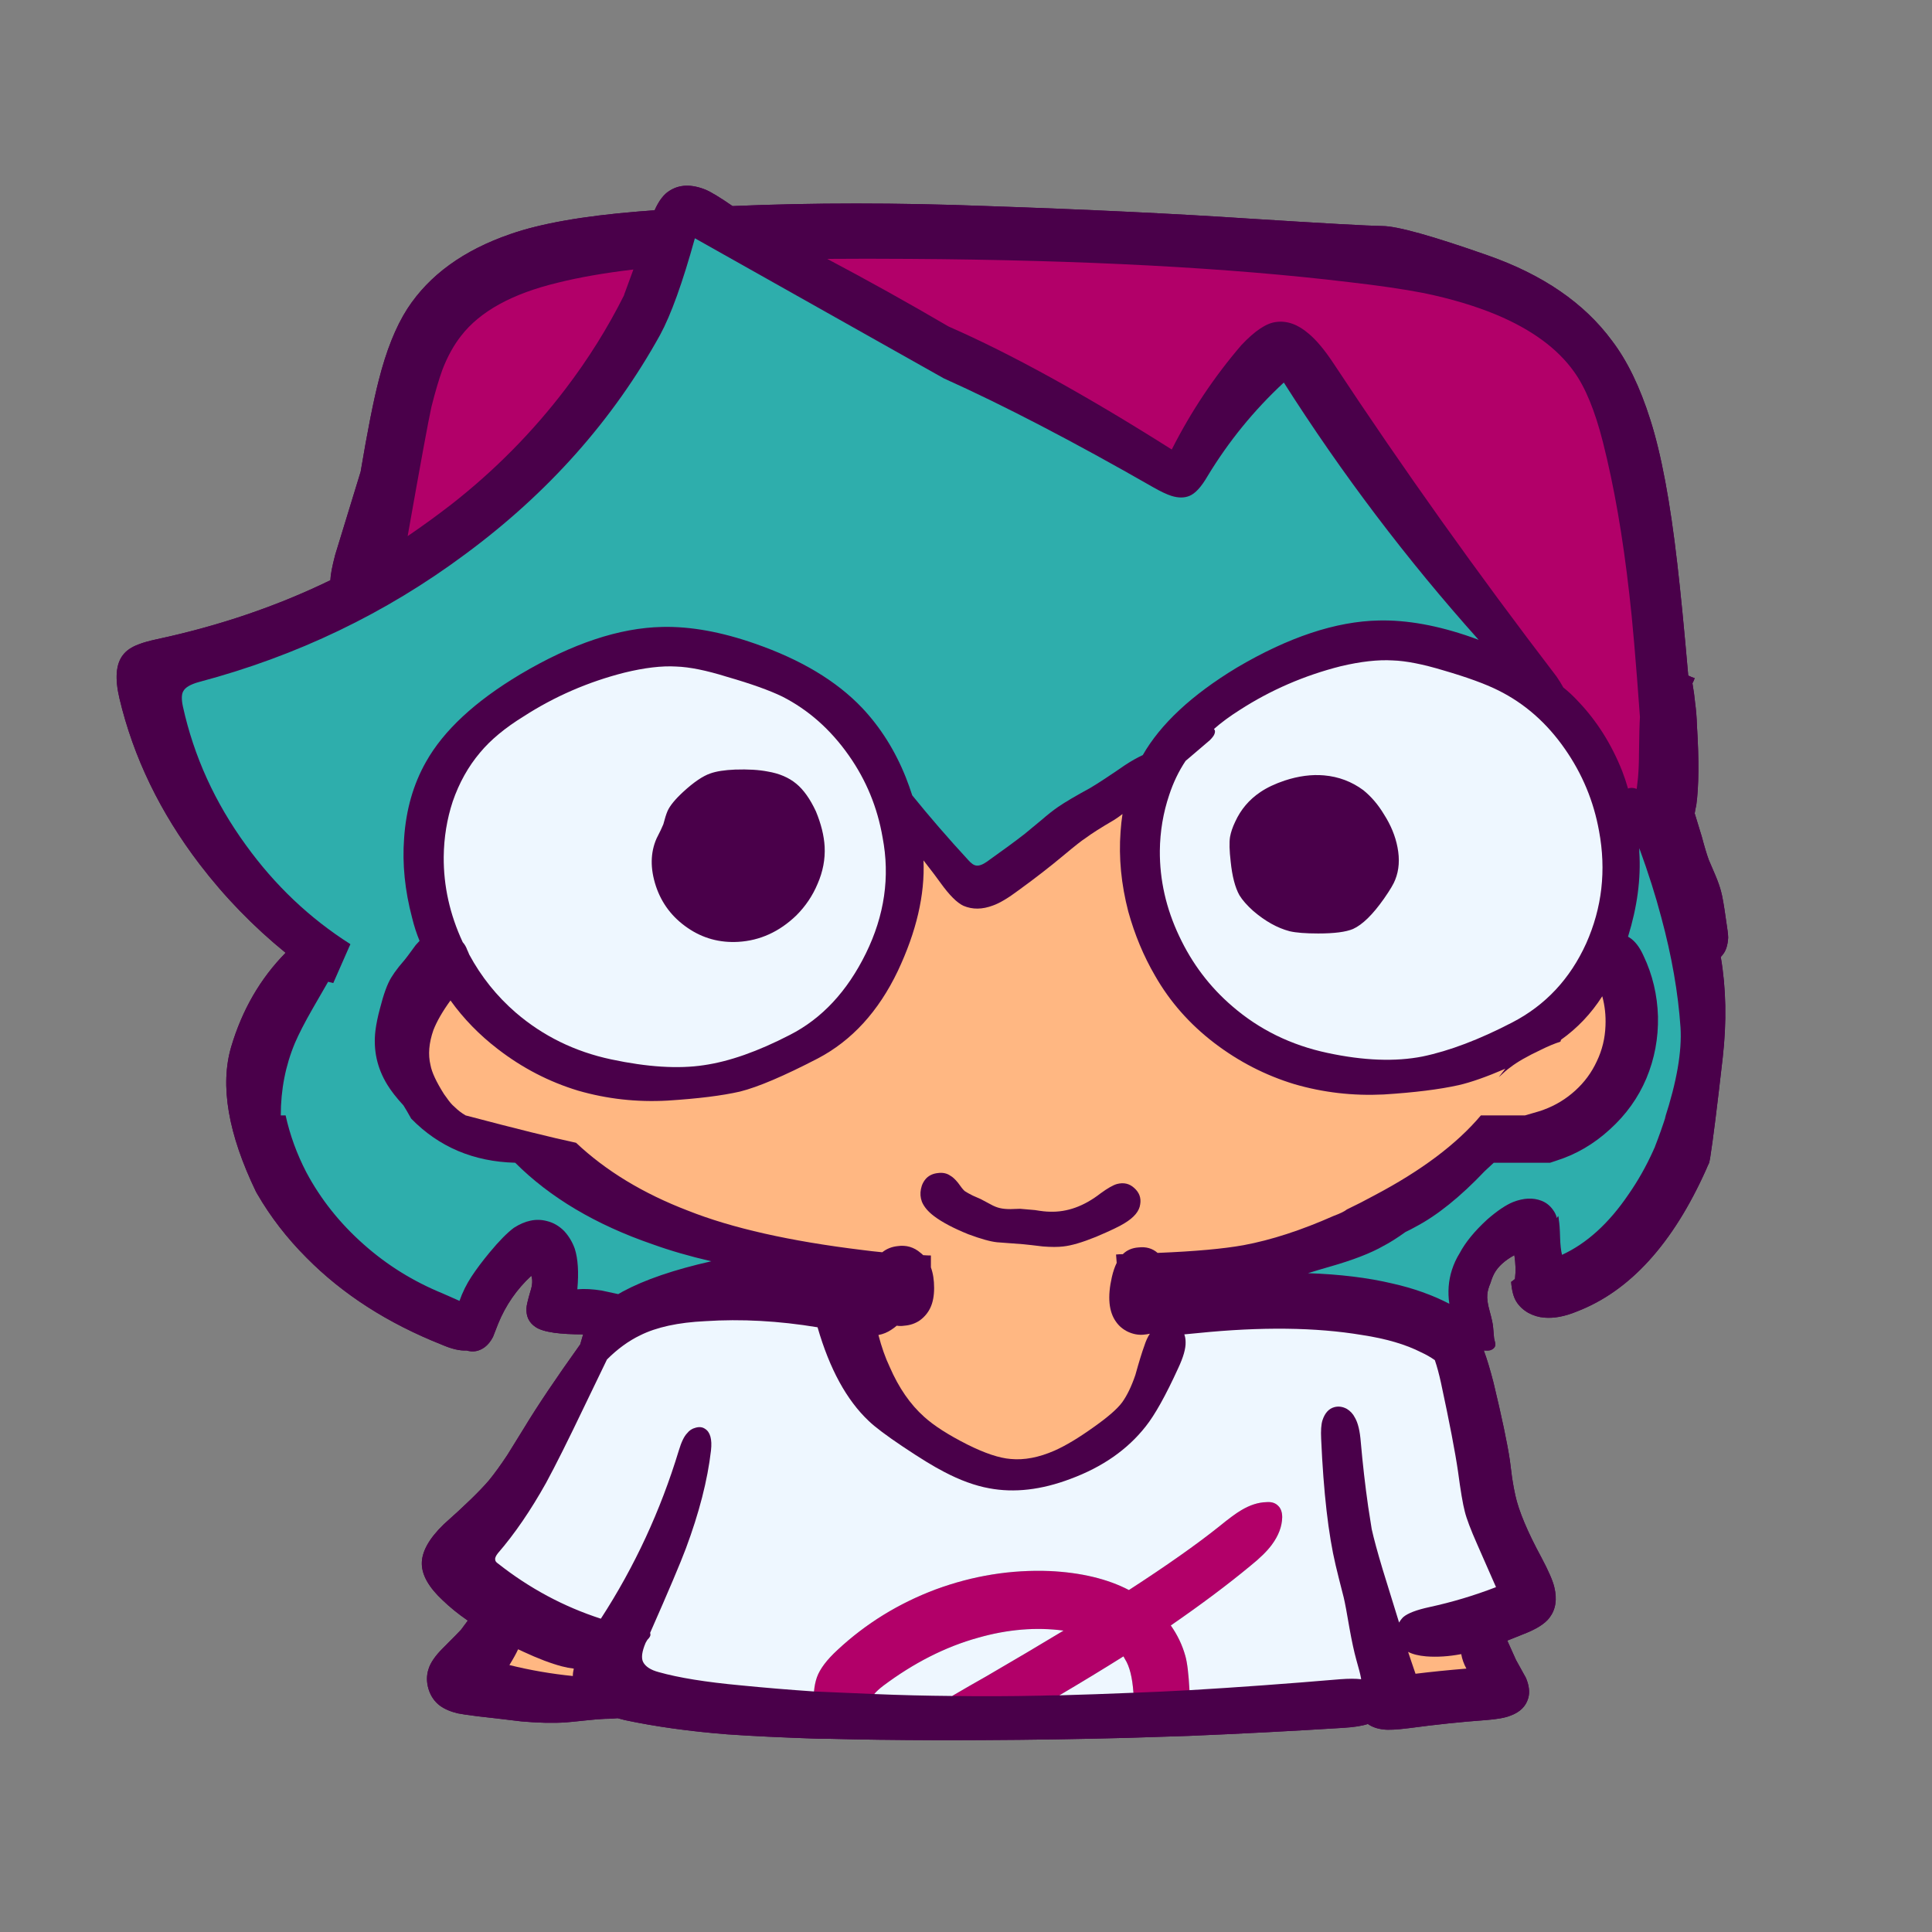 
<svg xmlns="http://www.w3.org/2000/svg" version="1.1" xmlns:xlink="http://www.w3.org/1999/xlink" preserveAspectRatio="none" x="0px" y="0px" width="300px" height="300px" viewBox="0 0 300 300">
<rect x="0" y="0" width="300" height="300" fill="#808080" stroke="none"/>
<defs>
<g id="baxter_0_Layer1_0_FILL">
<path fill="#4A004A" stroke="none" d="
M 245.05 76.45
Q 244.55 76.3 244.05 76.05 243.1 65.15 242.35 58.7 240.7 44.25 238.15 36.3 235.75 28.7 232.2 24.05 225.75 15.3 212.9 10.8 199.95 6.25 196.55 6.25 193.25 6.2 175.9 5.1 158.6 3.95 135.2 3.15 114.3 2.35 95.65 3.15 92.75 1.15 91.45 0.6 88.2 -0.7 85.9 0.75 84.55 1.55 83.55 3.8 82.2 3.9 80.95 4 68.15 5.05 61.15 7.5 50.25 11.25 45.15 19.1 42.45 23.3 40.7 30.25 39.5 34.9 37.9 44.4 35.5 52.3 33.95 57.3 33.25 59.95 33.2 61.25 20.75 67.3 6.3 70.4 4.45 70.8 3.45 71.2 1.8 71.8 1 72.85 -0.65 74.95 0.45 79.6 3.7 93.3 12.9 105.35 18.75 113 26.25 119.1 20.35 125.1 17.8 133.7 15.15 142.7 21.65 156.2 21.75 156.4 21.85 156.55 24.95 161.9 29.5 166.45 37.9 174.95 50.5 179.95 52.8 180.95 54.35 180.85 55.85 181.3 57.15 180.35 57.9 179.8 58.45 178.75 58.55 178.5 59.25 176.7 61 172.4 64.4 169.25 64.75 170.2 64.25 171.7 63.65 173.75 63.65 174.3 63.55 176.2 65.05 177.2 65.9 177.8 67.95 178.1 69.8 178.35 72.45 178.35
L 72 179.9
Q 66.35 187.8 63.3 192.85 61.05 196.5 60.7 197.05 59.15 199.4 57.8 201.05 55.7 203.5 50.8 207.85 47.35 211.2 47.4 214 47.45 216.65 50.6 219.6 52.3 221.25 54.55 222.8 54.5 222.8 54.5 222.85 54.15 223.3 53.5 224.2 53.35 224.4 50.65 227.1 48.9 228.85 48.45 230.3 47.95 231.8 48.45 233.45 48.95 235.05 50.2 236 51.3 236.8 53 237.2 53.7 237.35 56.05 237.65 58.35 237.9 62.9 238.45 66.85 238.8 69.75 238.6 70.45 238.55 72.8 238.3 74.65 238.1 75.8 238.05 77 238.05 77.8 237.95 78.35 238.1 78.95 238.25 86 239.75 94.75 240.45 100.35 240.85 109.35 241.15 110.05 241.15 110.75 241.15 114.65 241.25 118.55 241.3 118.65 241.3 118.75 241.3 126.6 241.4 134.45 241.35 145.8 241.3 157.1 241 161.8 240.85 166.45 240.7 178.5 240.2 190.45 239.45 192.95 239.3 194.3 238.85 195.3 239.55 196.75 239.7 197.85 239.85 200.65 239.5 207 238.65 212.55 238.25 215.25 238.05 216.45 237.55 218.65 236.75 219.2 234.85 219.6 233.5 218.85 231.7 217.8 229.8 217.3 228.9 216.45 227 215.95 225.9 217.1 225.45 218.45 224.9 221.45 223.75 222.5 222.35 223.95 220.45 223.25 217.6 222.9 216.1 221.25 213 218 207 217.2 203.35 216.95 202.25 216.7 200.65
L 216.35 197.9
Q 215.75 193.9 213.8 185.8 213 182.7 212.3 180.85 213 180.9 213.35 180.8 214.1 180.5 214.1 179.9 214.1 179.75 213.9 178.95
L 213.75 177.25
Q 213.7 176.5 213.2 174.7 212.75 173.1 212.85 172.15 212.9 171.4 213.35 170.35 213.6 169.5 213.95 168.85 214.85 167.25 217.05 166.05 217.35 167.95 217.15 169.7
L 217.15 169.75
Q 216.9 169.95 216.7 170.1 216.6 170.15 216.55 170.2 216.7 172.2 217.35 173.25 218 174.3 219.2 175 220.4 175.65 221.7 175.75 223.95 175.95 226.75 174.8 239.1 170.05 246.85 152.7 247.05 152.2 247.3 151.7
L 247.45 150.95
Q 248.1 146.85 249.4 135.4 250.35 127.05 249.1 119.75 249.25 119.6 249.4 119.4 250.15 118.5 250.25 116.75 250.25 116.1 249.9 113.9 249.45 110.65 249.15 109.6 248.9 108.6 248.3 107.15 247.6 105.55 247.25 104.7 246.8 103.5 246.15 101.05 245.4 98.65 245.05 97.45 245.15 96.8 245.3 96.15 245.9 91.8 245.4 83.8 245.35 82 245.1 80.15 245 79 244.7 77.25 244.9 76.9 245.05 76.45 Z"/>
</g>

<g id="baxter_0_Layer0_0_FILL">
<path fill="#4A004A" stroke="none" d="
M 245.05 97.45
Q 245.15 96.8 245.3 96.15 245.9 91.8 245.4 83.8 245.35 82 245.1 80.15 245 79 244.7 77.25 244.9 76.9 245.05 76.45 244.55 76.3 244.05 76.05 243.1 65.15 242.35 58.7 240.7 44.25 238.15 36.3 235.75 28.7 232.2 24.05 225.75 15.3 212.9 10.8 199.95 6.25 196.55 6.25 193.25 6.2 175.9 5.1 158.6 3.95 135.2 3.15 114.3 2.35 95.65 3.15 92.75 1.15 91.45 0.6 88.2 -0.7 85.9 0.75 84.55 1.55 83.55 3.8 82.2 3.9 80.95 4 68.15 5.05 61.15 7.5 50.25 11.25 45.15 19.1 42.45 23.3 40.7 30.25 39.5 34.9 37.9 44.4 35.5 52.3 33.95 57.3 33.25 59.95 33.2 61.25 20.75 67.3 6.3 70.4 4.45 70.8 3.45 71.2 1.8 71.8 1 72.85 -0.65 74.95 0.45 79.6 3.7 93.3 12.9 105.35 18.75 113 26.25 119.1 20.35 125.1 17.8 133.7 15.15 142.7 21.65 156.2 21.75 156.4 21.85 156.55 24.95 161.9 29.5 166.45 37.9 174.95 50.5 179.95 52.8 180.95 54.35 180.85 55.85 181.3 57.15 180.35 57.9 179.8 58.45 178.75 58.55 178.5 59.25 176.7 61 172.4 64.4 169.25 64.75 170.2 64.25 171.7 63.65 173.75 63.65 174.3 63.55 176.2 65.05 177.2 65.9 177.8 67.95 178.1 69.8 178.35 72.45 178.35
L 72 179.9
Q 66.35 187.8 63.3 192.85 61.05 196.5 60.7 197.05 59.15 199.4 57.8 201.05 55.7 203.5 50.8 207.85 47.35 211.2 47.4 214 47.45 216.65 50.6 219.6 52.3 221.25 54.55 222.8 54.5 222.8 54.5 222.85 54.15 223.3 53.5 224.2 53.35 224.4 50.65 227.1 48.9 228.85 48.45 230.3 47.95 231.8 48.45 233.45 48.95 235.05 50.2 236 51.3 236.8 53 237.2 53.7 237.35 56.05 237.65 58.35 237.9 62.9 238.45 66.85 238.8 69.75 238.6 70.45 238.55 72.8 238.3 74.65 238.1 75.8 238.05 77 238.05 77.8 237.95 78.35 238.1 78.95 238.25 86 239.75 94.75 240.45 100.35 240.85 109.35 241.15 110.05 241.15 110.75 241.15 114.65 241.25 118.55 241.3 118.65 241.3 118.75 241.3 126.6 241.4 134.45 241.35 145.8 241.3 157.1 241 161.8 240.85 166.45 240.7 178.5 240.2 190.45 239.45 192.95 239.3 194.3 238.85 195.3 239.55 196.75 239.7 197.85 239.85 200.65 239.5 207 238.65 212.55 238.25 215.25 238.05 216.45 237.55 218.65 236.75 219.2 234.85 219.6 233.5 218.85 231.7 217.8 229.8 217.3 228.9 216.45 227 215.95 225.9 217.1 225.45 218.45 224.9 221.45 223.75 222.5 222.35 223.95 220.45 223.25 217.6 222.9 216.1 221.25 213 218 207 217.2 203.35 216.95 202.25 216.7 200.65
L 216.35 197.9
Q 215.75 193.9 213.8 185.8 213 182.7 212.3 180.85 213 180.9 213.35 180.8 214.1 180.5 214.1 179.9 214.1 179.75 213.9 178.95
L 213.75 177.25
Q 213.7 176.5 213.2 174.7 212.75 173.1 212.85 172.15 212.9 171.4 213.35 170.35 213.6 169.5 213.95 168.85 214.85 167.25 217.05 166.05 217.35 167.95 217.15 169.7
L 217.15 169.75
Q 216.9 169.95 216.7 170.1 216.6 170.15 216.55 170.2 216.7 172.2 217.35 173.25 218 174.3 219.2 175 220.4 175.65 221.7 175.75 223.95 175.95 226.75 174.8 239.1 170.05 246.85 152.7 247.05 152.2 247.3 151.7
L 247.45 150.95
Q 248.1 146.85 249.4 135.4 250.35 127.05 249.1 119.75 249.25 119.6 249.4 119.4 250.15 118.5 250.25 116.75 250.25 116.1 249.9 113.9 249.45 110.65 249.15 109.6 248.9 108.6 248.3 107.15 247.6 105.55 247.25 104.7 246.8 103.5 246.15 101.05 245.4 98.65 245.05 97.45
M 226.3 28.85
Q 228.95 32.5 230.8 39.8 233.4 50.05 234.9 63.4 235.6 69.3 236.55 82.5 236.45 84.05 236.4 88.2 236.4 90.1 236.25 91.9 236.15 92.9 236.05 93.65 235.25 93.35 234.7 93.6 234.3 92.2 233.8 90.9 231.3 84.6 226.95 80.05 225.9 78.9 224.65 77.9 224.25 77.15 223.6 76.2 205.15 52.1 188.95 27.55 186.9 24.45 185.1 22.95 182.6 20.8 180.05 21.15 177.8 21.4 174.65 24.75 168.3 32.15 163.85 40.95 143.7 28.2 129.2 21.85 119.8 16.35 110.35 11.35 116.35 11.3 123.15 11.35 163.45 11.6 191.3 14.95 198.3 15.75 202.95 16.65 209.25 17.95 214.2 20 222.45 23.45 226.3 28.85
M 166.6 48.15
Q 167.95 47.6 169.4 45.1 174.3 37 181.25 30.55 194.8 51.85 211.5 70.5 210.95 70.3 210.4 70.1 202.55 67.35 196 67.5 186 67.7 173.9 74.85 163.5 81.15 159.35 88.4 158.05 89 156.6 89.95 153.05 92.4 151.2 93.5 147.8 95.35 146.2 96.45 145.1 97.2 143.6 98.5 141.85 99.95 141 100.65 138.95 102.25 135.15 104.95 134.15 105.65 133.5 105.55 132.95 105.5 132.25 104.7 127.55 99.6 123.55 94.65 123.1 93.25 122.55 91.85 120.05 85.6 115.75 81.05 109.8 74.8 99.15 71.1 91.3 68.35 84.75 68.5 74.75 68.7 62.7 75.85 52.15 82.15 48.05 89.45 45.1 94.65 44.65 101.3 44.2 107.3 45.9 113.7 46.35 115.55 47.05 117.25 46.75 117.55 46.45 117.9
L 45.2 119.6
Q 45 119.9 43.85 121.25 43.1 122.2 42.65 122.95 41.75 124.4 40.9 127.75 40.4 129.6 40.2 131.15 39.65 135.7 42.05 139.6 42.9 141 44.55 142.8 45 143.5 45.75 144.85 52.2 151.45 61.9 151.7 70 159.8 83.2 164.35 87.35 165.85 92.35 167 83.7 168.95 78.6 171.7 78.25 171.9 77.9 172.1 76.3 171.75 75.35 171.55 73.2 171.2 71.55 171.35 71.9 167.4 71.15 165.05 70.6 163.5 69.5 162.3 68.3 161.1 66.8 160.75 64.35 160.1 61.7 161.8 60.15 162.95 57.95 165.6 56.25 167.65 55.1 169.4 53.95 171.15 53.25 173.15 52.7 172.9 50.65 172 43.8 169.2 38.4 164.4 32.8 159.45 29.45 153.15 27.25 148.9 26.25 144.35
L 25.5 144.35
Q 25.5 138.35 27.7 133.1 28.6 131 30.4 127.85 32.05 125 32.85 123.6 33.25 123.7 33.65 123.8
L 36.2 118
Q 36.3 117.85 36.3 117.75 26.85 111.75 20.1 102.4 12.85 92.45 10.3 80.85 9.95 79.2 10.35 78.5 10.8 77.6 12.8 77.05 35.6 71 54.15 57.2 73.45 42.95 84.4 23.15 86.95 18.45 89.8 8.15 112.35 20.85 128.45 29.9 142.35 36.15 160.95 46.8 162.7 47.8 163.8 48.15 165.4 48.65 166.6 48.15
M 170.4 84.35
Q 172.1 82.85 174.4 81.4 181.6 76.75 190.1 74.6 194.75 73.5 198.15 73.7 201.25 73.8 206.05 75.25 211.55 76.85 214.55 78.35 220.7 81.4 224.9 87.45 228.95 93.25 230.2 100.2 231.9 109.35 228.2 117.65 224.45 125.9 216.75 129.9 209.05 133.9 202.8 135.2 196.45 136.45 188.05 134.65 179.55 132.85 173.25 127.4 168 122.9 165 116.5 161.95 110.05 162 103.25 162.05 98.75 163.45 94.6 164.4 91.7 166 89.3
L 169.75 86.1
Q 170.3 85.55 170.45 85.2 170.7 84.65 170.4 84.35
M 236.45 103.45
Q 236.45 103.15 236.45 102.85 238.55 108.6 239.85 113.55 242.3 122.6 242.85 130.7 243.2 136.25 240.4 144.85
L 240.6 144.35
Q 239.8 146.85 238.9 149.15 238.85 149.35 238.75 149.5
L 238.6 149.85
Q 236.95 153.5 234.75 156.65 230.2 163.35 224.45 166 224.2 165 224.15 163.3 224.1 161.35 223.95 160.55 223.95 160.2 223.85 159.95
L 223.65 160.3
Q 223.5 159.6 223 158.95 222.3 158 221.25 157.6 219.3 156.85 216.85 157.8 215.15 158.5 212.85 160.5 209.9 163.2 208.55 165.75 207.8 166.95 207.35 168.35 206.55 170.85 206.95 173.6 203 171.55 198.1 170.45 192.4 169.1 185 168.85 186.6 168.35 188.35 167.85 193.8 166.3 196.75 164.6 198.2 163.85 200.15 162.45 201 162.05 201.7 161.65 206.75 159 212.45 153 213.15 152.35 213.85 151.7
L 222.6 151.7
Q 223 151.55 223.5 151.4 228.15 149.95 231.9 146.5 235.65 143.1 237.55 138.6 239.45 134.05 239.35 129 239.2 123.95 237.1 119.55 236.2 117.55 234.95 116.75 234.8 116.65 234.7 116.6 236.85 109.65 236.45 103.45
M 218.7 144.35
L 211.85 144.35
Q 206.25 151 195.35 156.75 193.15 157.95 191.05 158.95 190.5 159.4 189 159.95 181.45 163.3 175 164.5 170.3 165.35 161.65 165.7 160.45 164.65 158.7 164.85 157.2 164.95 156.25 165.9 155.7 165.9 155.2 165.95 155.25 166.55 155.3 167.25 154.85 168.15 154.55 169.45 153.5 174.05 155.2 176.4 155.9 177.4 157.05 177.95 158.25 178.5 159.45 178.4 160 178.35 160.45 178.25 159.95 179 159.6 180.1 159.05 181.6 158.2 184.65 157.3 187.3 156.15 188.9 155.05 190.4 151.8 192.7 148.25 195.25 145.65 196.4 142 198 138.85 197.7 136.2 197.5 132.1 195.45 127.65 193.2 125.4 191.15 122.15 188.25 120.05 183.4 119.05 181.3 118.3 178.45 119.4 178.25 120.35 177.6 120.8 177.3 121.15 177 121.7 177.1 122.35 177 123.65 176.9 124.7 176.2 125.8 175.4 126.35 174.25 126.95 173 126.95 171.15 126.95 169.3 126.45 167.95 126.45 166.95 126.45 166.1 125.85 166.1 125.25 166.05 125.05 165.85 124.85 165.7 123.3 164.35 121.25 164.65 119.9 164.8 118.9 165.6 117.3 165.45 115.8 165.25 98.95 163.2 88.75 159.15 78.3 155.15 71.35 148.6 65.95 147.45 54.2 144.35 53.25 143.8 52.45 143 51.9 142.55 51.25 141.6 51.05 141.35 50.85 141.05 49.05 138.2 48.75 136.55 48.15 134.1 49.2 131.1 50 129.05 51.85 126.5 54.9 130.75 59.2 134.05 64.9 138.45 71.65 140.5 78.4 142.45 85.55 142.05 92.65 141.6 96.8 140.65 101 139.6 108.9 135.5 116.8 131.35 121.3 121.95 125.65 112.75 125.3 104.75 127.25 107.25 127.95 108.25 130 111.1 131.5 111.8 133.6 112.7 136.1 111.75 137.65 111.2 140.05 109.4 143.85 106.65 147.2 103.85 149.65 101.8 150.45 101.3 151.85 100.25 154.85 98.5 155.5 98.1 156.2 97.55 156 98.85 155.9 100.3 155.45 106.35 157.1 112.7 158.6 118.1 161.25 122.65 164.7 128.7 170.45 133.1 176.15 137.45 182.9 139.5 189.6 141.45 196.75 141.1 203.9 140.65 208.4 139.65 211.25 139 215.65 137.1 215.2 137.65 214.75 138.25
L 214.65 138.4
Q 215.7 137.4 216.4 136.9 218 135.65 221.2 134.15 222.8 133.35 224.2 132.9 224.25 132.75 224.3 132.6 228.1 129.9 230.7 125.85 231.3 128.05 231.2 130.4 231.1 133.35 229.85 135.95 228.65 138.55 226.5 140.5 224.35 142.45 221.65 143.45 221.35 143.6 218.7 144.35
M 166 179.55
Q 166 178.9 165.8 178.35 166.7 178.25 167.9 178.15 182.65 176.65 193.4 178.45 199 179.3 202.6 181.15 203.7 181.65 204.7 182.35 205.2 183.8 205.65 185.85 207.65 195.15 208.3 199.65 208.9 204.15 209.35 205.85 209.75 207.5 211.3 211
L 214.2 217.6
Q 209.15 219.55 203.85 220.7 200.85 221.35 199.8 222.25 199.4 222.65 199.15 223.1
L 196.6 214.85
Q 195.4 210.85 194.9 208.6
L 194.35 205.1
Q 193.65 200.2 193.2 195.05 193 192.5 192.3 191.3 191.85 190.4 191 189.9 190.05 189.4 189.1 189.65 187.8 190 187.25 191.7 186.95 192.65 187.05 194.6 187.6 207.05 189.3 214.2 189.7 215.9 190.55 219.2 190.85 220.45 191.45 224 192 227.05 192.5 228.85 193.1 230.95 193.2 231.55 193.25 231.7 193.25 231.9 192 231.75 190 231.9 177.65 232.95 166.6 233.6 162.1 233.85 157.9 234 151.95 234.25 146.4 234.4 144.95 234.4 143.5 234.45 136.45 234.6 129.75 234.5 123.6 234.45 117.65 234.2 112.9 234 108.3 233.8 102.45 233.4 96.9 232.85 88.8 232.1 84.2 230.8 82.3 230.3 81.75 229.2 81.3 228.25 82.15 226.25 82.25 226.05 82.35 225.9 82.4 225.8 82.45 225.75 82.9 225.3 82.9 225 82.9 224.85 82.85 224.7 87.15 214.95 88.4 211.6 91.5 203.3 92.3 196.4 92.6 193.75 91.35 193 90.75 192.6 89.9 192.85 89.1 193.05 88.6 193.7 87.9 194.4 87.3 196.4 83.05 210.4 75.2 222.5 66.55 219.7 59.25 213.95 58.8 213.65 58.8 213.35 58.7 213 59.2 212.35 63.1 207.85 66.7 201.4 68.85 197.45 72.7 189.4
L 76.15 182.25
Q 78.6 179.8 81.3 178.5 85.1 176.6 91.4 176.3 99.8 175.75 108.85 177.25 111.65 186.95 116.8 191.8 118.25 193.2 122.05 195.75 126.15 198.5 128.5 199.7 132.2 201.65 135.5 202.25 141.35 203.35 148.1 200.8 155.55 198.05 159.8 192.65 161.95 189.95 164.85 183.6 166.05 181.05 166 179.55
M 86.9 74.65
Q 90 74.75 94.8 76.25 100.35 77.85 103.35 79.3 109.45 82.4 113.7 88.45 117.75 94.2 118.95 101.2 120.7 110.35 116.35 119.2 112 128.05 104.55 131.85 97.1 135.7 91.2 136.55 85.25 137.45 76.8 135.65 68.35 133.85 62 128.4 57.55 124.55 54.75 119.35 54.6 118.95 54.45 118.65 54.2 117.95 53.75 117.45 50.75 111 50.8 104.2 50.85 99.7 52.2 95.6 53.7 91.25 56.45 88 58.9 85.05 63.2 82.4 70.4 77.75 78.85 75.6 83.55 74.45 86.9 74.65
M 78.95 16.55
Q 78.85 16.75 78.8 17 75 24.6 69.7 31.55 62.05 41.6 51.95 49.5 48.65 52.05 45.2 54.4 48.25 37.15 48.9 34.3 49.8 30.75 50.6 28.55 51.8 25.45 53.5 23.3 57.9 17.6 68.5 15.05 73.5 13.8 80.25 13
L 78.95 16.55
M 62.35 227.25
Q 62.7 227.4 63.1 227.6 66.65 229.25 69.15 229.9 70.1 230.15 71 230.25 70.85 230.85 70.85 231.4 65.85 230.9 61 229.7 61.95 228.15 62.35 227.25
M 203.35 228.35
Q 205.9 228.55 208.8 228 209 229.15 209.6 230.25 205.35 230.6 201.7 231.05 201.6 230.75 200.95 228.85 200.75 228.3 200.55 227.65 201.6 228.2 203.35 228.35
M 92.2 91.25
Q 90.45 91.85 88 94.1 86.1 95.85 85.55 97.1 85.25 97.8 84.9 99.15 84.6 99.9 83.85 101.35 82.4 104.65 83.75 108.75 85.1 112.8 88.7 115.25 92.2 117.65 96.55 117.4 101.6 117.1 105.55 113.3 107.7 111.15 108.85 108.4 110.1 105.55 109.95 102.6 109.8 100.05 108.6 97.15 107.25 94.25 105.55 92.85 103.8 91.4 101.1 90.95 99.05 90.55 96.05 90.65 93.6 90.75 92.2 91.25
M 158 155.6
Q 156.9 154.6 155.35 155 154.45 155.25 152.8 156.45 148.95 159.45 144.9 159.3 144.1 159.3 142.6 159.05 141.05 158.9 140.3 158.85 139.25 158.9 138.8 158.9 137.85 158.9 137.2 158.75 136.5 158.6 135.7 158.15 134.7 157.6 134.2 157.35 133.4 157 132.95 156.8 132.15 156.4 131.7 156.1 131.35 155.8 130.65 154.8 130 154 129.45 153.7 128.65 153.15 127.55 153.3 126.5 153.4 125.8 154.05 125.1 154.75 124.9 155.8 124.7 156.8 125.05 157.75 125.55 158.95 126.95 160 128.8 161.4 132.25 162.8 135.2 163.9 136.75 164.05
L 140.75 164.35
Q 141.8 164.45 143.85 164.7 145.75 164.85 147 164.7 148.9 164.5 152.1 163.2 155.4 161.8 156.5 161.1 158.75 159.75 158.95 158.15 159.2 156.65 158 155.6
M 181.4 92.35
Q 179.15 93.1 177.6 94.15 175 95.9 173.7 98.75 173.1 100 172.9 101.1 172.7 102.35 173 104.95 173.35 108.35 174.35 110.15 175.05 111.3 176.5 112.6 179.3 115 182.15 115.75 183.65 116.1 186.6 116.1 190.35 116.1 192 115.4 194.2 114.4 196.8 110.7 198.2 108.7 198.55 107.75 199.45 105.5 198.9 102.7 198.4 100.1 196.8 97.6 195.45 95.35 193.6 93.85 190.9 91.85 187.5 91.55 184.6 91.3 181.4 92.35 Z"/>

<path fill="#FFB782" stroke="none" d="
M 208.8 228
Q 205.9 228.55 203.35 228.35 201.6 228.2 200.55 227.65 200.75 228.3 200.95 228.85 201.6 230.75 201.7 231.05 205.35 230.6 209.6 230.25 209 229.15 208.8 228
M 63.1 227.6
Q 62.7 227.4 62.35 227.25 61.95 228.15 61 229.7 65.85 230.9 70.85 231.4 70.85 230.85 71 230.25 70.1 230.15 69.15 229.9 66.65 229.25 63.1 227.6
M 211.85 144.35
L 218.7 144.35
Q 221.35 143.6 221.65 143.45 224.35 142.45 226.5 140.5 228.65 138.55 229.85 135.95 231.1 133.35 231.2 130.4 231.3 128.05 230.7 125.85 228.1 129.9 224.3 132.6 224.25 132.75 224.2 132.9 222.8 133.35 221.2 134.15 218 135.65 216.4 136.9 215.7 137.4 214.65 138.4
L 214.75 138.25
Q 215.2 137.65 215.65 137.1 211.25 139 208.4 139.65 203.9 140.65 196.75 141.1 189.6 141.45 182.9 139.5 176.15 137.45 170.45 133.1 164.7 128.7 161.25 122.65 158.6 118.1 157.1 112.7 155.45 106.35 155.9 100.3 156 98.85 156.2 97.55 155.5 98.1 154.85 98.5 151.85 100.25 150.45 101.3 149.65 101.8 147.2 103.85 143.85 106.65 140.05 109.4 137.65 111.2 136.1 111.75 133.6 112.7 131.5 111.8 130 111.1 127.95 108.25 127.25 107.25 125.3 104.75 125.65 112.75 121.3 121.95 116.8 131.35 108.9 135.5 101 139.6 96.8 140.65 92.65 141.6 85.55 142.05 78.4 142.45 71.65 140.5 64.9 138.45 59.2 134.05 54.9 130.75 51.85 126.5 50 129.05 49.2 131.1 48.15 134.1 48.75 136.55 49.05 138.2 50.85 141.05 51.05 141.35 51.25 141.6 51.9 142.55 52.45 143 53.25 143.8 54.2 144.35 65.95 147.45 71.35 148.6 78.3 155.15 88.75 159.15 98.95 163.2 115.8 165.25 117.3 165.45 118.9 165.6 119.9 164.8 121.25 164.65 123.3 164.35 124.85 165.7 125.05 165.85 125.25 166.05 125.85 166.1 126.45 166.1 126.45 166.95 126.45 167.95 126.95 169.3 126.95 171.15 126.95 173 126.35 174.25 125.8 175.4 124.7 176.2 123.65 176.9 122.35 177 121.7 177.1 121.15 177 120.8 177.3 120.35 177.6 119.4 178.25 118.3 178.45 119.05 181.3 120.05 183.4 122.15 188.25 125.4 191.15 127.65 193.2 132.1 195.45 136.2 197.5 138.85 197.7 142 198 145.65 196.4 148.25 195.25 151.8 192.7 155.05 190.4 156.15 188.9 157.3 187.3 158.2 184.65 159.05 181.6 159.6 180.1 159.95 179 160.45 178.25 160 178.35 159.45 178.4 158.25 178.5 157.05 177.95 155.9 177.4 155.2 176.4 153.5 174.05 154.55 169.45 154.85 168.15 155.3 167.25 155.25 166.55 155.2 165.95 155.7 165.9 156.25 165.9 157.2 164.95 158.7 164.85 160.45 164.65 161.65 165.7 170.3 165.35 175 164.5 181.45 163.3 189 159.95 190.5 159.4 191.05 158.95 193.15 157.95 195.35 156.75 206.25 151 211.85 144.35
M 155.35 155
Q 156.9 154.6 158 155.6 159.2 156.65 158.95 158.15 158.75 159.75 156.5 161.1 155.4 161.8 152.1 163.2 148.9 164.5 147 164.7 145.75 164.85 143.85 164.7 141.8 164.45 140.75 164.35
L 136.75 164.05
Q 135.2 163.9 132.25 162.8 128.8 161.4 126.95 160 125.55 158.95 125.05 157.75 124.7 156.8 124.9 155.8 125.1 154.75 125.8 154.05 126.5 153.4 127.55 153.3 128.65 153.15 129.45 153.7 130 154 130.65 154.8 131.35 155.8 131.7 156.1 132.15 156.4 132.95 156.8 133.4 157 134.2 157.35 134.7 157.6 135.7 158.15 136.5 158.6 137.2 158.75 137.85 158.9 138.8 158.9 139.25 158.9 140.3 158.85 141.05 158.9 142.6 159.05 144.1 159.3 144.9 159.3 148.95 159.45 152.8 156.45 154.45 155.25 155.35 155 Z"/>

<path fill="#B20069" stroke="none" d="
M 78.8 17
Q 78.85 16.75 78.95 16.55
L 80.25 13
Q 73.5 13.8 68.5 15.05 57.9 17.6 53.5 23.3 51.8 25.45 50.6 28.55 49.8 30.75 48.9 34.3 48.25 37.15 45.2 54.4 48.65 52.05 51.95 49.5 62.05 41.6 69.7 31.55 75 24.6 78.8 17
M 157.2 218.05
Q 152.2 215.45 144.9 215.1 135.9 214.75 127.2 217.95 118.55 221.2 111.95 227.35 109.45 229.65 108.75 231.6 108.4 232.6 108.3 233.8 112.9 234 117.65 234.2 118.1 233.65 119 232.95 126.2 227.55 133.8 225.45 140.65 223.5 147.05 224.35 141.5 227.7 135.05 231.45 132.3 233 129.75 234.5 136.45 234.6 143.5 234.45 144.95 234.4 146.4 234.4 151.65 231.3 156.35 228.35 156.45 228.55 156.6 228.8 157.65 230.45 157.9 234 162.1 233.85 166.6 233.6 166.4 229.8 165.95 228.25 165.25 225.75 163.7 223.55 170.8 218.65 176.05 214.3 178.3 212.5 179.4 211 180.95 208.9 181 206.75 181 205.55 180.35 204.95 179.7 204.3 178.55 204.4 176.65 204.45 174.65 205.65 173.45 206.35 171.25 208.15 166 212.35 157.2 218.05
M 230.8 39.8
Q 228.95 32.5 226.3 28.85 222.45 23.45 214.2 20 209.25 17.95 202.95 16.65 198.3 15.75 191.3 14.95 163.45 11.6 123.15 11.35 116.35 11.3 110.35 11.35 119.8 16.35 129.2 21.85 143.7 28.2 163.85 40.95 168.3 32.15 174.65 24.75 177.8 21.4 180.05 21.15 182.6 20.8 185.1 22.95 186.9 24.45 188.95 27.55 205.15 52.1 223.6 76.2 224.25 77.15 224.65 77.9 225.9 78.9 226.95 80.05 231.3 84.6 233.8 90.9 234.3 92.2 234.7 93.6 235.25 93.35 236.05 93.65 236.15 92.9 236.25 91.9 236.4 90.1 236.4 88.2 236.45 84.05 236.55 82.5 235.6 69.3 234.9 63.4 233.4 50.05 230.8 39.8 Z"/>

<path fill="#EEF7FF" stroke="none" d="
M 94.8 76.25
Q 90 74.75 86.9 74.65 83.55 74.45 78.85 75.6 70.4 77.75 63.2 82.4 58.9 85.05 56.45 88 53.7 91.25 52.2 95.6 50.85 99.7 50.8 104.2 50.75 111 53.75 117.45 54.2 117.95 54.45 118.65 54.6 118.95 54.75 119.35 57.55 124.55 62 128.4 68.35 133.85 76.8 135.65 85.25 137.45 91.2 136.55 97.1 135.7 104.55 131.85 112 128.05 116.35 119.2 120.7 110.35 118.95 101.2 117.75 94.2 113.7 88.45 109.45 82.4 103.35 79.3 100.35 77.85 94.8 76.25
M 88 94.1
Q 90.45 91.85 92.2 91.25 93.6 90.75 96.05 90.65 99.05 90.55 101.1 90.95 103.8 91.4 105.55 92.85 107.25 94.25 108.6 97.15 109.8 100.05 109.95 102.6 110.1 105.55 108.85 108.4 107.7 111.15 105.55 113.3 101.6 117.1 96.55 117.4 92.2 117.65 88.7 115.25 85.1 112.8 83.75 108.75 82.4 104.65 83.85 101.35 84.6 99.9 84.9 99.15 85.25 97.8 85.55 97.1 86.1 95.85 88 94.1
M 156.6 228.8
Q 156.45 228.55 156.35 228.35 151.65 231.3 146.4 234.4 151.95 234.25 157.9 234 157.65 230.45 156.6 228.8
M 129.75 234.5
Q 132.3 233 135.05 231.45 141.5 227.7 147.05 224.35 140.65 223.5 133.8 225.45 126.2 227.55 119 232.95 118.1 233.65 117.65 234.2 123.6 234.45 129.75 234.5
M 165.8 178.35
Q 166 178.9 166 179.55 166.05 181.05 164.85 183.6 161.95 189.95 159.8 192.65 155.55 198.05 148.1 200.8 141.35 203.35 135.5 202.25 132.2 201.65 128.5 199.7 126.15 198.5 122.05 195.75 118.25 193.2 116.8 191.8 111.65 186.95 108.85 177.25 99.8 175.75 91.4 176.3 85.1 176.6 81.3 178.5 78.6 179.8 76.15 182.25
L 72.7 189.4
Q 68.85 197.45 66.7 201.4 63.1 207.85 59.2 212.35 58.7 213 58.8 213.35 58.8 213.65 59.25 213.95 66.55 219.7 75.2 222.5 83.05 210.4 87.3 196.4 87.9 194.4 88.6 193.7 89.1 193.05 89.9 192.85 90.75 192.6 91.35 193 92.6 193.75 92.3 196.4 91.5 203.3 88.4 211.6 87.15 214.95 82.85 224.7 82.9 224.85 82.9 225 82.9 225.3 82.45 225.75 82.4 225.8 82.35 225.9 82.25 226.05 82.15 226.25 81.3 228.25 81.75 229.2 82.3 230.3 84.2 230.8 88.8 232.1 96.9 232.85 102.45 233.4 108.3 233.8 108.4 232.6 108.75 231.6 109.45 229.65 111.95 227.35 118.55 221.2 127.2 217.95 135.9 214.75 144.9 215.1 152.2 215.45 157.2 218.05 166 212.35 171.25 208.15 173.45 206.35 174.65 205.65 176.65 204.45 178.55 204.4 179.7 204.3 180.35 204.95 181 205.55 181 206.75 180.95 208.9 179.4 211 178.3 212.5 176.05 214.3 170.8 218.65 163.7 223.55 165.25 225.75 165.95 228.25 166.4 229.8 166.6 233.6 177.65 232.95 190 231.9 192 231.75 193.25 231.9 193.25 231.7 193.2 231.55 193.1 230.95 192.5 228.85 192 227.05 191.45 224 190.85 220.45 190.55 219.2 189.7 215.9 189.3 214.2 187.6 207.05 187.05 194.6 186.95 192.65 187.25 191.7 187.8 190 189.1 189.65 190.05 189.4 191 189.9 191.85 190.4 192.3 191.3 193 192.5 193.2 195.05 193.65 200.2 194.35 205.1
L 194.9 208.6
Q 195.4 210.85 196.6 214.85
L 199.15 223.1
Q 199.4 222.65 199.8 222.25 200.85 221.35 203.85 220.7 209.15 219.55 214.2 217.6
L 211.3 211
Q 209.75 207.5 209.35 205.85 208.9 204.15 208.3 199.65 207.65 195.15 205.65 185.85 205.2 183.8 204.7 182.35 203.7 181.65 202.6 181.15 199 179.3 193.4 178.45 182.65 176.65 167.9 178.15 166.7 178.25 165.8 178.35
M 174.4 81.4
Q 172.1 82.85 170.4 84.35 170.7 84.65 170.45 85.2 170.3 85.55 169.75 86.1
L 166 89.3
Q 164.4 91.7 163.45 94.6 162.05 98.75 162 103.25 161.95 110.05 165 116.5 168 122.9 173.25 127.4 179.55 132.85 188.05 134.65 196.45 136.45 202.8 135.2 209.05 133.9 216.75 129.9 224.45 125.9 228.2 117.65 231.9 109.35 230.2 100.2 228.95 93.25 224.9 87.45 220.7 81.4 214.55 78.35 211.55 76.85 206.05 75.25 201.25 73.8 198.15 73.7 194.75 73.5 190.1 74.6 181.6 76.75 174.4 81.4
M 177.6 94.15
Q 179.15 93.1 181.4 92.35 184.6 91.3 187.5 91.55 190.9 91.85 193.6 93.85 195.45 95.35 196.8 97.6 198.4 100.1 198.9 102.7 199.45 105.5 198.55 107.75 198.2 108.7 196.8 110.7 194.2 114.4 192 115.4 190.35 116.1 186.6 116.1 183.65 116.1 182.15 115.75 179.3 115 176.5 112.6 175.05 111.3 174.35 110.15 173.35 108.35 173 104.95 172.7 102.35 172.9 101.1 173.1 100 173.7 98.75 175 95.9 177.6 94.15 Z"/>

<path fill="#2EAEAC" stroke="none" d="
M 236.45 102.85
Q 236.45 103.15 236.45 103.45 236.85 109.65 234.7 116.6 234.8 116.65 234.95 116.75 236.2 117.55 237.1 119.55 239.2 123.95 239.35 129 239.45 134.05 237.55 138.6 235.65 143.1 231.9 146.5 228.15 149.95 223.5 151.4 223 151.55 222.6 151.7
L 213.85 151.7
Q 213.15 152.35 212.45 153 206.75 159 201.7 161.65 201 162.05 200.15 162.45 198.2 163.85 196.75 164.6 193.8 166.3 188.35 167.85 186.6 168.35 185 168.85 192.4 169.1 198.1 170.45 203 171.55 206.95 173.6 206.55 170.85 207.35 168.35 207.8 166.95 208.55 165.75 209.9 163.2 212.85 160.5 215.15 158.5 216.85 157.8 219.3 156.85 221.25 157.6 222.3 158 223 158.95 223.5 159.6 223.65 160.3
L 223.85 159.95
Q 223.95 160.2 223.95 160.55 224.1 161.35 224.15 163.3 224.2 165 224.45 166 230.2 163.35 234.75 156.65 236.95 153.5 238.6 149.85
L 238.75 149.5
Q 238.85 149.35 238.9 149.15 239.8 146.85 240.6 144.35
L 240.4 144.85
Q 243.2 136.25 242.85 130.7 242.3 122.6 239.85 113.55 238.55 108.6 236.45 102.85
M 169.4 45.1
Q 167.95 47.6 166.6 48.15 165.4 48.65 163.8 48.15 162.7 47.8 160.95 46.8 142.35 36.15 128.45 29.9 112.35 20.85 89.8 8.15 86.95 18.45 84.4 23.15 73.45 42.95 54.15 57.2 35.6 71 12.8 77.05 10.8 77.6 10.35 78.5 9.95 79.2 10.3 80.85 12.85 92.45 20.1 102.4 26.85 111.75 36.3 117.75 36.3 117.85 36.2 118
L 33.65 123.8
Q 33.25 123.7 32.85 123.6 32.05 125 30.4 127.85 28.6 131 27.7 133.1 25.5 138.35 25.5 144.35
L 26.25 144.35
Q 27.25 148.9 29.45 153.15 32.8 159.45 38.4 164.4 43.8 169.2 50.65 172 52.7 172.9 53.25 173.15 53.95 171.15 55.1 169.4 56.25 167.65 57.95 165.6 60.15 162.95 61.7 161.8 64.35 160.1 66.8 160.75 68.3 161.1 69.5 162.3 70.6 163.5 71.15 165.05 71.9 167.4 71.55 171.35 73.2 171.2 75.35 171.55 76.3 171.75 77.9 172.1 78.25 171.9 78.6 171.7 83.7 168.95 92.35 167 87.35 165.85 83.2 164.35 70 159.8 61.9 151.7 52.2 151.45 45.75 144.85 45 143.5 44.55 142.8 42.9 141 42.05 139.6 39.65 135.7 40.2 131.15 40.4 129.6 40.9 127.75 41.75 124.4 42.65 122.95 43.1 122.2 43.85 121.25 45 119.9 45.2 119.6
L 46.45 117.9
Q 46.75 117.55 47.05 117.25 46.35 115.55 45.9 113.7 44.2 107.3 44.65 101.3 45.1 94.65 48.05 89.45 52.15 82.15 62.7 75.85 74.75 68.7 84.75 68.5 91.3 68.35 99.15 71.1 109.8 74.8 115.75 81.05 120.05 85.6 122.55 91.85 123.1 93.25 123.55 94.65 127.55 99.6 132.25 104.7 132.95 105.5 133.5 105.55 134.15 105.65 135.15 104.95 138.95 102.25 141 100.65 141.85 99.95 143.6 98.5 145.1 97.2 146.2 96.45 147.8 95.35 151.2 93.5 153.05 92.4 156.6 89.95 158.05 89 159.35 88.4 163.5 81.15 173.9 74.85 186 67.7 196 67.5 202.55 67.35 210.4 70.1 210.95 70.3 211.5 70.5 194.8 51.85 181.25 30.55 174.3 37 169.4 45.1 Z"/>
</g>
</defs>

<g transform="matrix( 1, 0, 0, 1, 18.1,28.85) ">
<g transform="matrix( 1, 0, 0, 1, 0,0) ">
<use xlink:href="#baxter_0_Layer1_0_FILL"/>
</g>

<g transform="matrix( 1, 0, 0, 1, 0,0) ">
<use xlink:href="#baxter_0_Layer0_0_FILL"/>
</g>
</g>
</svg>
